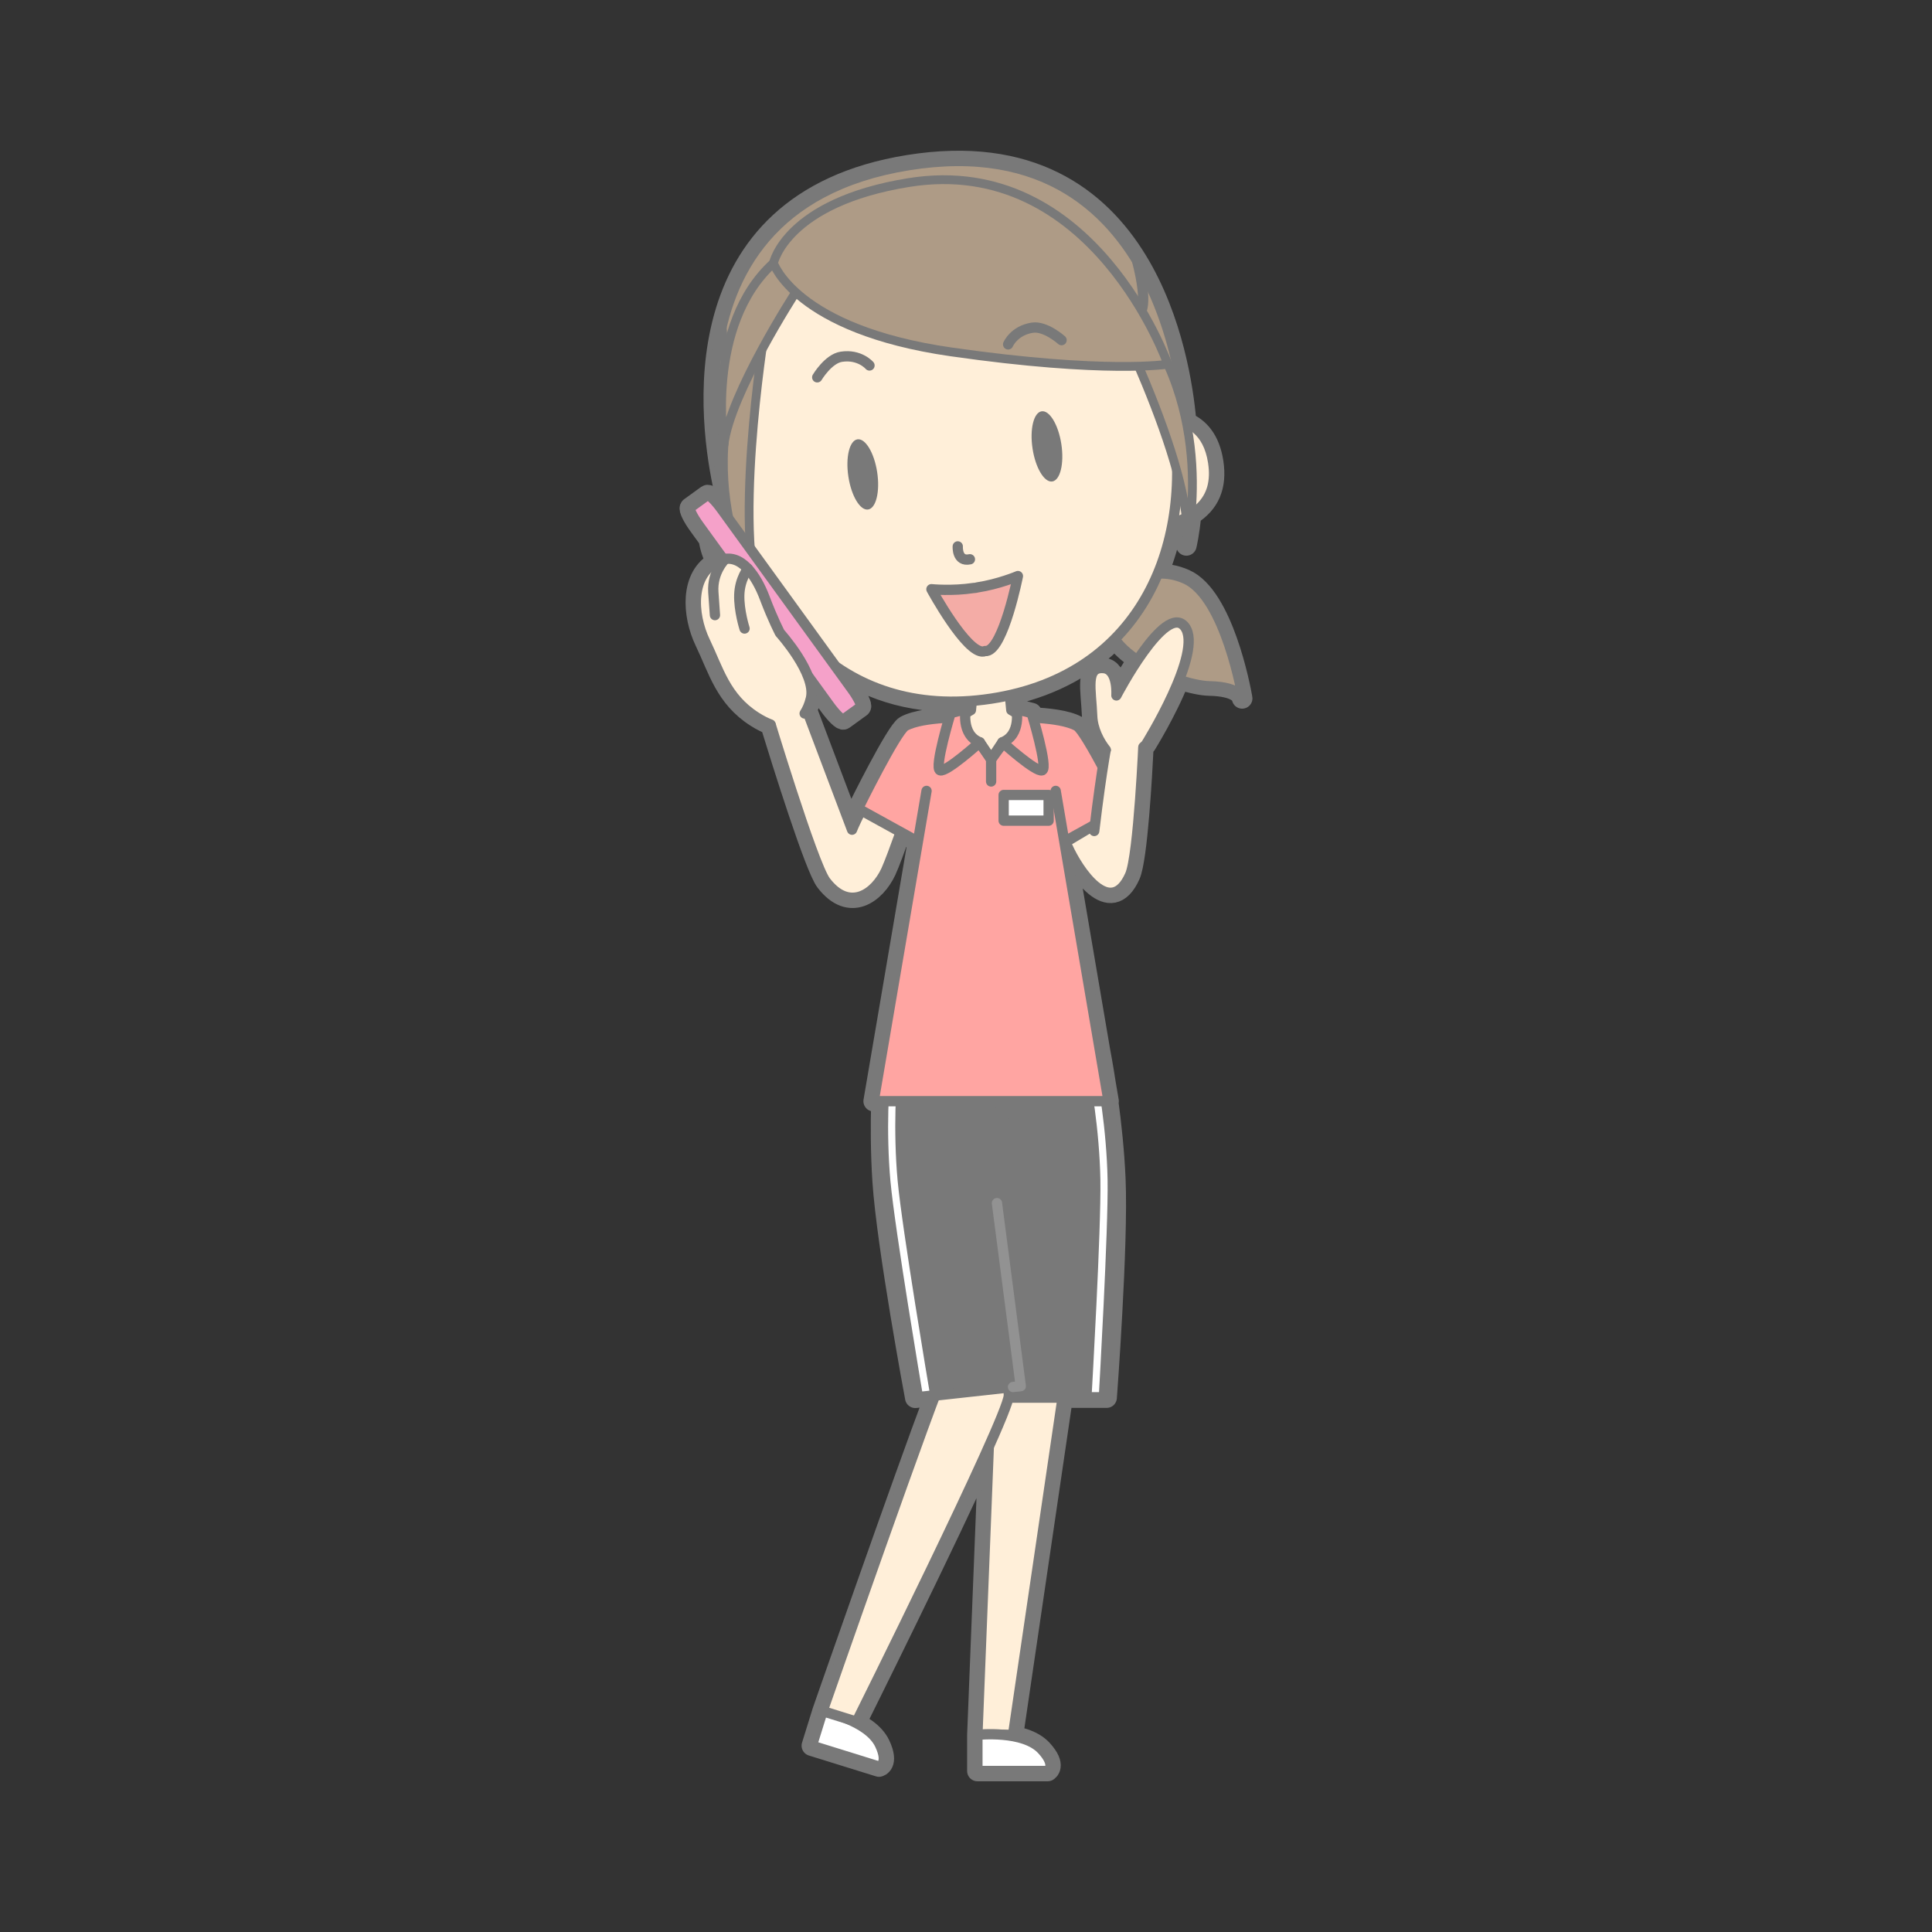 <svg:svg xmlns:svg="http://www.w3.org/2000/svg" height="751.757" version="1.1" viewBox="-262.96 -57.351 751.757 751.757" width="751.757" x="0" y="0">
  <svg:rect x="-262.96" y="-57.351" width="751.757" height="751.757" fill="#333333" stroke="none"/>
  <svg:g id="Layer_1">
    <svg:path d="M220.319,214.079 C220.354,214.281 220.374,214.394 220.374,214.394 C220.374,214.394 220.371,214.276 220.319,214.079 M171.444,213.247 C171.444,213.247 172.169,203.184 166.551,202.624 C159.174,201.89 161.627,210.966 162.029,221.315 C162.223,226.347 164.782,231.264 167.276,234.366 C166.967,236.141 166.594,238.384 166.173,241.098 C162.124,233.558 157.766,226.03 156.05,225.099 C151.993,222.897 144.533,222.136 138.981,221.884 C138.664,220.793 138.46,220.125 138.46,220.125 L132.542,218.594 C132.542,218.594 132.671,219.222 132.745,220.209 L130.544,218.936 L129.993,213.12 C147.263,209.237 160.809,201.441 170.967,191.109 C173.052,194.143 176.18,196.899 179.794,199.301 C175.077,206.313 171.444,213.247 171.444,213.247 M127.704,417.145 L125.932,418.261 L125.466,414.669 L127.753,414.669 z M114.841,218.936 L112.64,220.209 C112.715,219.222 112.844,218.594 112.844,218.594 L106.925,220.125 C106.925,220.125 106.721,220.793 106.404,221.884 C100.852,222.136 93.393,222.897 89.335,225.099 C85.78,227.027 70.891,257.264 70.891,257.264 L72.096,257.929 C70.454,261.235 69.173,263.946 68.578,265.486 L50.955,218.831 C51.587,217.591 52.16,216.117 52.578,214.345 C53.193,211.733 52.566,208.651 51.336,205.55 L59.762,217.177 C62.22,220.569 64.702,222.966 65.304,222.53 L71.929,217.727 C72.532,217.292 71.027,214.186 68.569,210.794 L62.144,201.929 C76.268,211.756 93.997,217.056 115.178,215.366 z M198.176,168.134 C194.272,166.391 190.667,165.897 187.453,166.136 C190.116,159.831 192.056,153.167 193.32,146.3 C195.264,145.635 197.032,144.886 198.623,144.051 C199.057,148.068 199.108,151.726 198.669,154.868 C198.669,154.868 199.767,150.367 200.464,142.999 C207.652,138.502 210.506,131.82 209.092,122.525 C207.749,113.7 203.557,109.208 198.684,107.083 C198.63,106.811 198.563,106.534 198.507,106.26 C197.438,94.168 193.54,67.097 179.458,44.027 L179.458,44.026 C164.421,19.393 137.776,-0.68 90.537,6.931 C0.502,21.434 13.03,107.905 18.939,133.928 C17.597,134.966 16.386,136.218 15.379,137.708 C13.867,136.019 12.625,135.043 12.224,135.335 L5.595,140.136 C4.994,140.571 6.497,143.675 8.956,147.069 L12.86,152.456 C13.398,155.94 14.413,158.879 15.891,161.321 C5.559,166.718 6.377,181.855 11.392,192.286 C16.607,203.124 19.27,214.04 31.234,221.661 C33.375,223.025 35.251,223.949 36.88,224.556 L36.882,224.556 C41.195,238.622 54.143,280.144 58.354,285.632 C67.675,297.776 77.675,290.276 81.809,281.386 C82.979,278.87 85.347,272.47 87.515,266.433 L94.03,270.027 L94.446,268.717 L77.001,371.13 L80.013,371.13 C79.773,380.092 79.766,391.188 80.503,402.317 C82.186,427.748 93.188,486.534 93.188,486.534 L100.854,485.689 C88.803,517.603 57.122,608.456 57.122,608.456 L52.944,621.904 L79.068,630.024 C79.068,630.024 83.019,629.158 79.424,621.51 C77.185,616.751 71.697,613.506 66.726,611.44 L70.356,612.569 C70.356,612.569 105.717,541.61 121.792,505.589 L117.359,617.677 L117.359,631.76 L144.716,631.76 C144.716,631.76 148.233,629.761 142.529,623.524 C138.978,619.642 132.771,618.173 127.409,617.677 L131.216,617.677 L150.502,486.477 L167.626,486.477 C167.626,486.477 172.126,426.841 171.014,401.379 C170.543,390.567 169.378,379.87 168.194,371.13 L168.384,371.13 L167.145,363.86 C166.154,357.402 165.304,352.875 165.04,351.499 L150.938,268.716 L151.355,270.027 L163.102,263.547 C163.006,264.349 162.909,265.162 162.81,265.992 L152.467,272.171 C156.444,281.089 169.079,300.319 176.745,283.153 C179.587,276.79 181.401,243.987 181.923,233.336 L182.915,232.411 C182.915,232.411 191.018,219.445 195.917,206.953 C200.553,208.474 204.79,209.335 207.674,209.394 C218.303,209.616 220.036,213.017 220.319,214.079 C219.663,210.389 212.983,174.747 198.176,168.134" fill="#797979" />
    <svg:path d="M220.319,214.079 C220.354,214.281 220.374,214.394 220.374,214.394 C220.374,214.394 220.371,214.276 220.319,214.079 z M171.444,213.247 C171.444,213.247 172.169,203.184 166.551,202.624 C159.174,201.89 161.627,210.966 162.029,221.315 C162.223,226.347 164.782,231.264 167.276,234.366 C166.967,236.141 166.594,238.384 166.173,241.098 C162.124,233.558 157.766,226.03 156.05,225.099 C151.993,222.897 144.533,222.136 138.981,221.884 C138.664,220.793 138.46,220.125 138.46,220.125 L132.542,218.594 C132.542,218.594 132.671,219.222 132.745,220.209 L130.544,218.936 L129.993,213.12 C147.263,209.237 160.809,201.441 170.967,191.109 C173.052,194.143 176.18,196.899 179.794,199.301 C175.077,206.313 171.444,213.247 171.444,213.247 z M127.704,417.145 L125.932,418.261 L125.466,414.669 L127.753,414.669 L127.704,417.145 z M114.841,218.936 L112.64,220.209 C112.715,219.222 112.844,218.594 112.844,218.594 L106.925,220.125 C106.925,220.125 106.721,220.793 106.404,221.884 C100.852,222.136 93.393,222.897 89.335,225.099 C85.78,227.027 70.891,257.264 70.891,257.264 L72.096,257.929 C70.454,261.235 69.173,263.946 68.578,265.486 L50.955,218.831 C51.587,217.591 52.16,216.117 52.578,214.345 C53.193,211.733 52.566,208.651 51.336,205.55 L59.762,217.177 C62.22,220.569 64.702,222.966 65.304,222.53 L71.929,217.727 C72.532,217.292 71.027,214.186 68.569,210.794 L62.144,201.929 C76.268,211.756 93.997,217.056 115.178,215.366 L114.841,218.936 z M198.176,168.134 C194.272,166.391 190.667,165.897 187.453,166.136 C190.116,159.831 192.056,153.167 193.32,146.3 C195.264,145.635 197.032,144.886 198.623,144.051 C199.057,148.068 199.108,151.726 198.669,154.868 C198.669,154.868 199.767,150.367 200.464,142.999 C207.652,138.502 210.506,131.82 209.092,122.525 C207.749,113.7 203.557,109.208 198.684,107.083 C198.63,106.811 198.563,106.534 198.507,106.26 C197.438,94.168 193.54,67.097 179.458,44.027 L179.458,44.026 C164.421,19.393 137.776,-0.68 90.537,6.931 C0.502,21.434 13.03,107.905 18.939,133.928 C17.597,134.966 16.386,136.218 15.379,137.708 C13.867,136.019 12.625,135.043 12.224,135.335 L5.595,140.136 C4.994,140.571 6.497,143.675 8.956,147.069 L12.86,152.456 C13.398,155.94 14.413,158.879 15.891,161.321 C5.559,166.718 6.377,181.855 11.392,192.286 C16.607,203.124 19.27,214.04 31.234,221.661 C33.375,223.025 35.251,223.949 36.88,224.556 L36.882,224.556 C41.195,238.622 54.143,280.144 58.354,285.632 C67.675,297.776 77.675,290.276 81.809,281.386 C82.979,278.87 85.347,272.47 87.515,266.433 L94.03,270.027 L94.446,268.717 L77.001,371.13 L80.013,371.13 C79.773,380.092 79.766,391.188 80.503,402.317 C82.186,427.748 93.188,486.534 93.188,486.534 L100.854,485.689 C88.803,517.603 57.122,608.456 57.122,608.456 L52.944,621.904 L79.068,630.024 C79.068,630.024 83.019,629.158 79.424,621.51 C77.185,616.751 71.697,613.506 66.726,611.44 L70.356,612.569 C70.356,612.569 105.717,541.61 121.792,505.589 L117.359,617.677 L117.359,631.76 L144.716,631.76 C144.716,631.76 148.233,629.761 142.529,623.524 C138.978,619.642 132.771,618.173 127.409,617.677 L131.216,617.677 L150.502,486.477 L167.626,486.477 C167.626,486.477 172.126,426.841 171.014,401.379 C170.543,390.567 169.378,379.87 168.194,371.13 L168.384,371.13 L167.145,363.86 C166.154,357.402 165.304,352.875 165.04,351.499 L150.938,268.716 L151.355,270.027 L163.102,263.547 C163.006,264.349 162.909,265.162 162.81,265.992 L152.467,272.171 C156.444,281.089 169.079,300.319 176.745,283.153 C179.587,276.79 181.401,243.987 181.923,233.336 L182.915,232.411 C182.915,232.411 191.018,219.445 195.917,206.953 C200.553,208.474 204.79,209.335 207.674,209.394 C218.303,209.616 220.036,213.017 220.319,214.079 C219.663,210.389 212.983,174.747 198.176,168.134 z" fill-opacity="0" stroke="#797979" stroke-linecap="round" stroke-linejoin="round" stroke-width="8" />
    <svg:path d="M164.056,394.266 L131.215,617.677 L117.359,617.677 L125.227,418.704 z" fill="#FFEFD9" />
    <svg:path d="M164.056,394.266 L131.215,617.677 L117.359,617.677 L125.227,418.704 L164.056,394.266 z" fill-opacity="0" stroke="#797979" stroke-linecap="round" stroke-linejoin="round" stroke-width="4" />
    <svg:path d="M144.716,631.76 L117.359,631.76 L117.359,617.677 C117.359,617.677 135.361,615.687 142.529,623.525 C148.234,629.761 144.716,631.76 144.716,631.76" fill="#FFFFFF" />
    <svg:path d="M144.716,631.76 L117.359,631.76 L117.359,617.677 C117.359,617.677 135.361,615.687 142.529,623.525 C148.234,629.761 144.716,631.76 144.716,631.76 z" fill-opacity="0" stroke="#797979" stroke-linecap="round" stroke-linejoin="round" stroke-width="4" />
    <svg:path d="M171.701,174.177 C171.701,174.177 182.558,161.161 198.177,168.134 C213.796,175.11 220.374,214.394 220.374,214.394 C220.374,214.394 220.283,209.658 207.674,209.395 C195.063,209.132 156.617,193.606 171.701,174.177" fill="#AE9B86" />
    <svg:path d="M171.701,174.177 C171.701,174.177 182.558,161.161 198.177,168.134 C213.796,175.11 220.374,214.394 220.374,214.394 C220.374,214.394 220.283,209.658 207.674,209.395 C195.063,209.132 156.617,193.606 171.701,174.177 z" fill-opacity="0" stroke="#797979" stroke-linecap="round" stroke-linejoin="round" stroke-width="3.425" />
    <svg:path d="M20.852,141.342 C20.852,141.342 -15.686,24.043 90.537,6.931 C196.76,-10.182 198.905,112.656 198.905,112.656 L112.566,147.789 z" fill="#AE9B86" />
    <svg:path d="M20.852,141.342 C20.852,141.342 -15.686,24.043 90.537,6.931 C196.76,-10.182 198.905,112.656 198.905,112.656 L112.566,147.789 L20.852,141.342 z" fill-opacity="0" stroke="#797979" stroke-linecap="round" stroke-linejoin="round" stroke-width="4" />
    <svg:g>
      <svg:path d="M23.164,89.945 C23.164,89.945 18.968,88.548 17.764,70.075" fill="#DDB585" />
      <svg:path d="M23.164,89.945 C23.164,89.945 18.968,88.548 17.764,70.075" fill-opacity="0" stroke="#797979" stroke-linecap="round" stroke-linejoin="round" stroke-width="4" />
    </svg:g>
    <svg:g>
      <svg:path d="M180.572,64.586 C180.572,64.586 184.116,61.942 179.458,44.026" fill="#DDB585" />
      <svg:path d="M180.572,64.586 C180.572,64.586 184.116,61.942 179.458,44.026" fill-opacity="0" stroke="#797979" stroke-linecap="round" stroke-linejoin="round" stroke-width="4" />
    </svg:g>
    <svg:path d="M171.014,401.379 C169.903,375.917 164.95,351.045 164.95,351.045 L123.501,351.328 L120.179,414.669 L127.752,414.669 L126.334,486.478 L167.625,486.478 C167.625,486.478 172.125,426.841 171.014,401.379" fill="#797979" />
    <svg:path d="M171.014,401.379 C169.903,375.917 164.95,351.045 164.95,351.045 L123.501,351.328 L120.179,414.669 L127.752,414.669 L126.334,486.478 L167.625,486.478 C167.625,486.478 172.125,426.841 171.014,401.379 z" fill-opacity="0" stroke="#797979" stroke-linecap="round" stroke-linejoin="round" stroke-width="4" />
    <svg:path d="M160.21,360.784 C161.341,360.923 164.877,382.551 165.21,401.756 C165.543,420.962 161.877,484.339 161.877,484.339 L164.677,484.339 C164.677,484.339 168.343,420.962 168.01,401.756 C167.677,382.551 164.141,360.923 163.01,360.784 z" fill="#FFFFFF" />
    <svg:path d="M79.068,630.025 L52.944,621.905 L57.123,608.457 C57.123,608.457 74.903,611.898 79.424,621.51 C83.02,629.159 79.068,630.025 79.068,630.025" fill="#FFFFFF" />
    <svg:path d="M79.068,630.025 L52.944,621.905 L57.123,608.457 C57.123,608.457 74.903,611.898 79.424,621.51 C83.02,629.159 79.068,630.025 79.068,630.025 z" fill-opacity="0" stroke="#797979" stroke-linecap="round" stroke-linejoin="round" stroke-width="4" />
    <svg:path d="M105.183,475.008 C101.438,481.369 57.122,608.456 57.122,608.456 L70.356,612.57 C70.356,612.57 128.971,494.952 129.577,485.697 C130.184,476.444 108.928,468.645 105.183,475.008" fill="#FFEFD9" />
    <svg:path d="M105.183,475.008 C101.438,481.369 57.122,608.456 57.122,608.456 L70.356,612.57 C70.356,612.57 128.971,494.952 129.577,485.697 C130.184,476.444 108.928,468.645 105.183,475.008 z" fill-opacity="0" stroke="#797979" stroke-linecap="round" stroke-linejoin="round" stroke-width="4" />
    <svg:path d="M124.961,410.791 L132.487,409.962 L122.25,347.365 L81.019,351.623 C81.019,351.623 78.82,376.888 80.503,402.317 C82.186,427.748 93.189,486.534 93.189,486.534 L134.232,482.012 z" fill="#797979" />
    <svg:path d="M124.961,410.791 L132.487,409.962 L122.25,347.365 L81.019,351.623 C81.019,351.623 78.82,376.888 80.503,402.317 C82.186,427.748 93.189,486.534 93.189,486.534 L134.232,482.012 L124.961,410.791 z" fill-opacity="0" stroke="#797979" stroke-linecap="round" stroke-linejoin="round" stroke-width="4" />
    <svg:path d="M86.798,360.784 C85.689,361.047 84.542,382.931 86.314,402.057 C88.085,421.183 98.67,483.777 98.67,483.777 L95.886,484.085 C95.886,484.085 85.302,421.491 83.53,402.363 C81.759,383.237 82.906,361.353 84.015,361.091 z" fill="#FFFFFF" />
    <svg:path d="M131.211,482.345 L134.233,482.012 L124.961,410.791" fill-opacity="0" stroke="#929292" stroke-linecap="round" stroke-linejoin="round" stroke-width="4" />
    <svg:path d="M130.911,221.843 L114.47,221.843 L89.335,225.099 L97.566,258.462 L147.815,258.462 L156.046,225.099 z" fill="#FFA5A2" />
    <svg:path d="M130.911,221.843 L114.47,221.843 L89.335,225.099 L97.566,258.462 L147.815,258.462 L156.046,225.099 L130.911,221.843 z" fill-opacity="0" stroke="#797979" stroke-linecap="round" stroke-linejoin="round" stroke-width="4" />
    <svg:g>
      <svg:path d="M89.335,225.099 C89.335,225.099 71.379,258.231 68.578,265.487 L49.779,215.72 L35.466,219.912 C35.466,219.912 53.272,279.009 58.354,285.632 C67.675,297.777 77.674,290.277 81.809,281.386 C84.277,276.079 92.078,253.487 92.078,253.487" fill="#FFEFD9" />
      <svg:path d="M89.335,225.099 C89.335,225.099 71.379,258.231 68.578,265.487 L49.779,215.72 L35.466,219.912 C35.466,219.912 53.272,279.009 58.354,285.632 C67.675,297.777 77.674,290.277 81.809,281.386 C84.277,276.079 92.078,253.487 92.078,253.487" fill-opacity="0" stroke="#797979" stroke-linecap="round" stroke-linejoin="round" stroke-width="4" />
    </svg:g>
    <svg:g>
      <svg:path d="M113.441,221.784 C113.441,221.784 96.329,221.305 89.335,225.098 C85.78,227.027 70.891,257.263 70.891,257.263 L94.03,270.027 L96.195,263.209" fill="#FFA5A2" />
      <svg:path d="M113.441,221.784 C113.441,221.784 96.329,221.305 89.335,225.098 C85.78,227.027 70.891,257.263 70.891,257.263 L94.03,270.027 L96.195,263.209" fill-opacity="0" stroke="#797979" stroke-linecap="round" stroke-linejoin="round" stroke-width="4" />
    </svg:g>
    <svg:g>
      <svg:path d="M131.944,221.784 C131.944,221.784 149.056,221.305 156.049,225.098 C159.605,227.027 174.494,257.263 174.494,257.263 L151.355,270.027 L149.19,263.209" fill="#FFA5A2" />
      <svg:path d="M131.944,221.784 C131.944,221.784 149.056,221.305 156.049,225.098 C159.605,227.027 174.494,257.263 174.494,257.263 L151.355,270.027 L149.19,263.209" fill-opacity="0" stroke="#797979" stroke-linecap="round" stroke-linejoin="round" stroke-width="4" />
    </svg:g>
    <svg:g>
      <svg:path d="M147.817,250.393 L168.383,371.13 L77.001,371.13 L97.567,250.393" fill="#FFA5A2" />
      <svg:path d="M147.817,250.393 L168.383,371.13 L77.001,371.13 L97.567,250.393" fill-opacity="0" stroke="#797979" stroke-linecap="round" stroke-linejoin="round" stroke-width="4" />
    </svg:g>
    <svg:g>
      <svg:path d="M145.068,261.978 L127.568,261.978 L127.568,251.978 L145.068,251.978 z" fill="#FFFFFF" />
      <svg:path d="M145.068,261.978 L127.568,261.978 L127.568,251.978 L145.068,251.978 z" fill-opacity="0" stroke="#797979" stroke-linecap="round" stroke-linejoin="round" stroke-width="4" />
    </svg:g>
    <svg:path d="M127.143,232.041 C127.143,232.041 134.995,230.169 134.995,221.511 L130.543,218.936 L129.182,204.557 L122.692,200.337 L116.202,204.557 L114.84,218.936 L110.39,221.511 C110.39,229.978 118.5,232.075 118.5,232.075 L122.692,238.103 z" fill="#FFEFD9" />
    <svg:path d="M127.143,232.041 C127.143,232.041 134.995,230.169 134.995,221.511 L130.543,218.936 L129.182,204.557 L122.692,200.337 L116.202,204.557 L114.84,218.936 L110.39,221.511 C110.39,229.978 118.5,232.075 118.5,232.075 L122.692,238.103 L127.143,232.041 z" fill-opacity="0" stroke="#797979" stroke-linecap="round" stroke-linejoin="round" stroke-width="4" />
    <svg:path d="M112.844,218.594 C112.844,218.594 110.801,228.484 118.301,231.484 C118.301,231.484 105.234,243.292 102.825,242.384 C100.416,241.476 106.925,220.125 106.925,220.125 z" fill="#FFA5A2" />
    <svg:path d="M112.844,218.594 C112.844,218.594 110.801,228.484 118.301,231.484 C118.301,231.484 105.234,243.292 102.825,242.384 C100.416,241.476 106.925,220.125 106.925,220.125 L112.844,218.594 z" fill-opacity="0" stroke="#797979" stroke-linecap="round" stroke-linejoin="round" stroke-width="4" />
    <svg:path d="M132.542,218.594 C132.542,218.594 134.585,228.484 127.085,231.484 C127.085,231.484 140.151,243.292 142.561,242.384 C144.97,241.476 138.46,220.125 138.46,220.125 z" fill="#FFA5A2" />
    <svg:path d="M132.542,218.594 C132.542,218.594 134.585,228.484 127.085,231.484 C127.085,231.484 140.151,243.292 142.561,242.384 C144.97,241.476 138.46,220.125 138.46,220.125 L132.542,218.594 z" fill-opacity="0" stroke="#797979" stroke-linecap="round" stroke-linejoin="round" stroke-width="4" />
    <svg:path d="M118.301,231.484 L122.693,238.103 L127.085,231.484" fill-opacity="0" stroke="#797979" stroke-linecap="round" stroke-linejoin="round" stroke-width="4" />
    <svg:g>
      <svg:path d="M122.692,238.103 L122.692,246.728" fill="#FFEFD9" />
      <svg:path d="M122.692,238.103 L122.692,246.728" fill-opacity="0" stroke="#797979" stroke-linecap="round" stroke-linejoin="round" stroke-width="4" />
    </svg:g>
    <svg:g>
      <svg:path d="M37.715,128.741 C37.715,128.741 9.019,127.232 12.847,152.387 C15.098,167.183 25.699,172.444 45.433,169.73" fill="#FFEFD9" />
      <svg:path d="M37.715,128.741 C37.715,128.741 9.019,127.232 12.847,152.387 C15.098,167.183 25.699,172.444 45.433,169.73" fill-opacity="0" stroke="#797979" stroke-linecap="round" stroke-linejoin="round" stroke-width="4" />
    </svg:g>
    <svg:g>
      <svg:path d="M23.656,152.134 C23.656,152.134 27.047,149.895 30.525,149.387" fill="#FFEFD9" />
      <svg:path d="M23.656,152.134 C23.656,152.134 27.047,149.895 30.525,149.387" fill-opacity="0" stroke="#797979" stroke-linecap="round" stroke-linejoin="round" stroke-width="4" />
    </svg:g>
    <svg:g>
      <svg:path d="M178.315,107.346 C178.315,107.346 205.263,97.369 209.091,122.526 C211.342,137.321 202.788,145.497 183.138,148.777" fill="#FFEFD9" />
      <svg:path d="M178.315,107.346 C178.315,107.346 205.263,97.369 209.091,122.526 C211.342,137.321 202.788,145.497 183.138,148.777" fill-opacity="0" stroke="#797979" stroke-linecap="round" stroke-linejoin="round" stroke-width="4" />
    </svg:g>
    <svg:g>
      <svg:path d="M198.697,125.497 C198.697,125.497 194.793,124.369 191.321,124.92" fill="#FFEFD9" />
      <svg:path d="M198.697,125.497 C198.697,125.497 194.793,124.369 191.321,124.92" fill-opacity="0" stroke="#797979" stroke-linecap="round" stroke-linejoin="round" stroke-width="4" />
    </svg:g>
    <svg:path d="M122.692,214.499 C3.307,232.667 -14.771,36.202 93.063,19.792 C200.899,3.384 242.078,196.332 122.692,214.499" fill="#FFEFD9" />
    <svg:path d="M122.692,214.499 C3.307,232.667 -14.771,36.202 93.063,19.792 C200.899,3.384 242.078,196.332 122.692,214.499 z" fill-opacity="0" stroke="#797979" stroke-linecap="round" stroke-linejoin="round" stroke-width="4" />
    <svg:path d="M109.714,155.256 C109.714,155.256 109.298,161.39 114.44,160.269" fill-opacity="0" stroke="#797979" stroke-linecap="round" stroke-linejoin="round" stroke-width="4" />
    <svg:path d="M117.206,171.242 C116.993,171.273 116.796,171.332 116.601,171.391 C116.397,171.392 116.192,171.396 115.979,171.429 C107.412,172.734 99.466,171.919 99.466,171.919 C99.466,171.919 113.15,197.147 119.739,196.144 C119.948,196.114 120.149,196.055 120.343,195.977 C120.55,195.995 120.757,195.989 120.966,195.958 C127.558,194.954 133.116,166.797 133.116,166.797 C133.116,166.797 125.772,169.938 117.206,171.242" fill="#F4ACA6" />
    <svg:path d="M117.206,171.242 C116.993,171.273 116.796,171.332 116.601,171.391 C116.397,171.392 116.192,171.396 115.979,171.429 C107.412,172.734 99.466,171.919 99.466,171.919 C99.466,171.919 113.15,197.147 119.739,196.144 C119.948,196.114 120.149,196.055 120.343,195.977 C120.55,195.995 120.757,195.989 120.966,195.958 C127.558,194.954 133.116,166.797 133.116,166.797 C133.116,166.797 125.772,169.938 117.206,171.242 z" fill-opacity="0" stroke="#797979" stroke-linecap="round" stroke-linejoin="round" stroke-width="4" />
    <svg:path d="M34.53,71.904 C34.53,71.904 21.158,154.639 34.336,181.344 C34.336,181.344 5.313,135.079 25.846,85.15 z" fill="#AE9B86" />
    <svg:path d="M34.53,71.904 C34.53,71.904 21.158,154.639 34.336,181.344 C34.336,181.344 5.313,135.079 25.846,85.15 L34.53,71.904 z" fill-opacity="0" stroke="#797979" stroke-linecap="round" stroke-linejoin="round" stroke-width="3.425" />
    <svg:path d="M164.114,51.028 C164.114,51.028 202.793,125.378 198.669,154.869 C198.669,154.869 211.694,101.831 176.519,60.877 z" fill="#AE9B86" />
    <svg:path d="M164.114,51.028 C164.114,51.028 202.793,125.378 198.669,154.869 C198.669,154.869 211.694,101.831 176.519,60.877 L164.114,51.028 z" fill-opacity="0" stroke="#797979" stroke-linecap="round" stroke-linejoin="round" stroke-width="3.425" />
    <svg:path d="M46.668,56.37 C46.668,56.37 21.04,95.869 18.749,115.666 C18.749,115.666 11.355,69.229 38.008,45.003 C38.008,45.003 50.066,41.796 46.668,56.37" fill="#AE9B86" />
    <svg:path d="M46.668,56.37 C46.668,56.37 21.04,95.869 18.749,115.666 C18.749,115.666 11.355,69.229 38.008,45.003 C38.008,45.003 50.066,41.796 46.668,56.37 z" fill-opacity="0" stroke="#797979" stroke-linecap="round" stroke-linejoin="round" stroke-width="3.425" />
    <svg:path d="M38.008,45.003 C38.008,45.003 46.503,70.865 107.047,79.559 C167.591,88.251 191.444,84.363 191.444,84.363 C191.444,84.363 162.514,2.105 90.664,13.681 C42.859,21.382 38.008,45.003 38.008,45.003" fill="#AE9B86" />
    <svg:path d="M38.008,45.003 C38.008,45.003 46.503,70.865 107.047,79.559 C167.591,88.251 191.444,84.363 191.444,84.363 C191.444,84.363 162.514,2.105 90.664,13.681 C42.859,21.382 38.008,45.003 38.008,45.003 z" fill-opacity="0" stroke="#797979" stroke-linecap="round" stroke-linejoin="round" stroke-width="3.425" />
    <svg:path d="M129.312,76.647 C129.312,76.647 131.612,71.24 138.743,70.156 C143.871,69.374 150.102,75.002 150.102,75.002" fill-opacity="0" stroke="#797979" stroke-linecap="round" stroke-linejoin="round" stroke-width="4" />
    <svg:path d="M150.022,115.488 C151.168,123.029 149.59,129.523 146.495,129.995 C143.401,130.465 139.961,124.735 138.813,117.195 C137.667,109.654 139.246,103.161 142.34,102.69 C145.435,102.22 148.875,107.95 150.022,115.488" fill="#797979" />
    <svg:path d="M75.368,84.855 C75.368,84.855 71.563,80.376 64.432,81.462 C59.305,82.242 55.03,89.469 55.03,89.469" fill-opacity="0" stroke="#797979" stroke-linecap="round" stroke-linejoin="round" stroke-width="4" />
    <svg:path d="M67.15,128.099 C68.297,135.64 71.737,141.37 74.832,140.9 C77.926,140.428 79.505,133.936 78.358,126.394 C77.211,118.854 73.772,113.125 70.677,113.597 C67.582,114.068 66.003,120.561 67.15,128.099" fill="#797979" />
    <svg:path d="M68.569,210.794 C71.027,214.186 72.532,217.292 71.929,217.728 L65.304,222.53 C64.702,222.966 62.22,220.569 59.762,217.177 L8.956,147.069 C6.497,143.675 4.994,140.571 5.595,140.136 L12.224,135.335 C12.825,134.898 15.304,137.292 17.763,140.687 z" fill="#F5A1C9" />
    <svg:path d="M68.569,210.794 C71.027,214.186 72.532,217.292 71.929,217.728 L65.304,222.53 C64.702,222.966 62.22,220.569 59.762,217.177 L8.956,147.069 C6.497,143.675 4.994,140.571 5.595,140.136 L12.224,135.335 C12.825,134.898 15.304,137.292 17.763,140.687 L68.569,210.794 z" fill-opacity="0" stroke="#797979" stroke-linecap="round" stroke-linejoin="round" stroke-width="4" />
    <svg:g>
      <svg:path d="M36.88,224.556 C35.251,223.95 33.376,223.026 31.234,221.661 C19.27,214.04 16.608,203.124 11.392,192.286 C6.178,181.441 5.494,165.501 17.172,160.72 C25.249,157.411 31.404,166.861 34.584,175.286 C37.769,183.716 40.505,188.921 40.505,188.921 C40.505,188.921 54.829,204.788 52.578,214.345 C51.985,216.86 51.088,218.799 50.138,220.276" fill="#FFEFD9" />
      <svg:path d="M36.88,224.556 C35.251,223.95 33.376,223.026 31.234,221.661 C19.27,214.04 16.608,203.124 11.392,192.286 C6.178,181.441 5.494,165.501 17.172,160.72 C25.249,157.411 31.404,166.861 34.584,175.286 C37.769,183.716 40.505,188.921 40.505,188.921 C40.505,188.921 54.829,204.788 52.578,214.345 C51.985,216.86 51.088,218.799 50.138,220.276" fill-opacity="0" stroke="#797979" stroke-linecap="round" stroke-linejoin="round" stroke-width="4" />
    </svg:g>
    <svg:g>
      <svg:path d="M28.063,163.974 C28.063,163.974 24.902,167.89 24.7,174.056 C24.5,180.22 26.749,187.21 26.749,187.21" fill="#FFEFD9" />
      <svg:path d="M28.063,163.974 C28.063,163.974 24.902,167.89 24.7,174.056 C24.5,180.22 26.749,187.21 26.749,187.21" fill-opacity="0" stroke="#797979" stroke-linecap="round" stroke-linejoin="round" stroke-width="4" />
    </svg:g>
    <svg:g>
      <svg:path d="M19.232,160.146 C19.232,160.146 14.058,165.107 14.605,173.084 C15.071,179.9 15.231,181.994 15.231,181.994" fill="#FFEFD9" />
      <svg:path d="M19.232,160.146 C19.232,160.146 14.058,165.107 14.605,173.084 C15.071,179.9 15.231,181.994 15.231,181.994" fill-opacity="0" stroke="#797979" stroke-linecap="round" stroke-linejoin="round" stroke-width="4" />
    </svg:g>
    <svg:g>
      <svg:path d="M162.81,265.992 C165.778,240.872 168.245,229.152 168.245,229.152 L182.079,229.986 C182.079,229.986 180.148,275.532 176.745,283.153 C169.079,300.319 156.444,281.089 152.468,272.171" fill="#FFEFD9" />
      <svg:path d="M162.81,265.992 C165.778,240.872 168.245,229.152 168.245,229.152 L182.079,229.986 C182.079,229.986 180.148,275.532 176.745,283.153 C169.079,300.319 156.444,281.089 152.468,272.171" fill-opacity="0" stroke="#797979" stroke-linecap="round" stroke-linejoin="round" stroke-width="4" />
    </svg:g>
    <svg:g>
      <svg:path d="M167.313,234.414 C164.807,231.314 162.225,226.371 162.029,221.315 C161.626,210.966 159.173,201.89 166.551,202.624 C172.168,203.185 171.444,213.247 171.444,213.247 C171.444,213.247 190.53,176.804 198.036,186.515 C205.54,196.226 182.915,232.411 182.915,232.411 L181.922,233.336" fill="#FFEFD9" />
      <svg:path d="M167.313,234.414 C164.807,231.314 162.225,226.371 162.029,221.315 C161.626,210.966 159.173,201.89 166.551,202.624 C172.168,203.185 171.444,213.247 171.444,213.247 C171.444,213.247 190.53,176.804 198.036,186.515 C205.54,196.226 182.915,232.411 182.915,232.411 L181.922,233.336" fill-opacity="0" stroke="#797979" stroke-linecap="round" stroke-linejoin="round" stroke-width="4" />
    </svg:g>
  </svg:g>
</svg:svg>